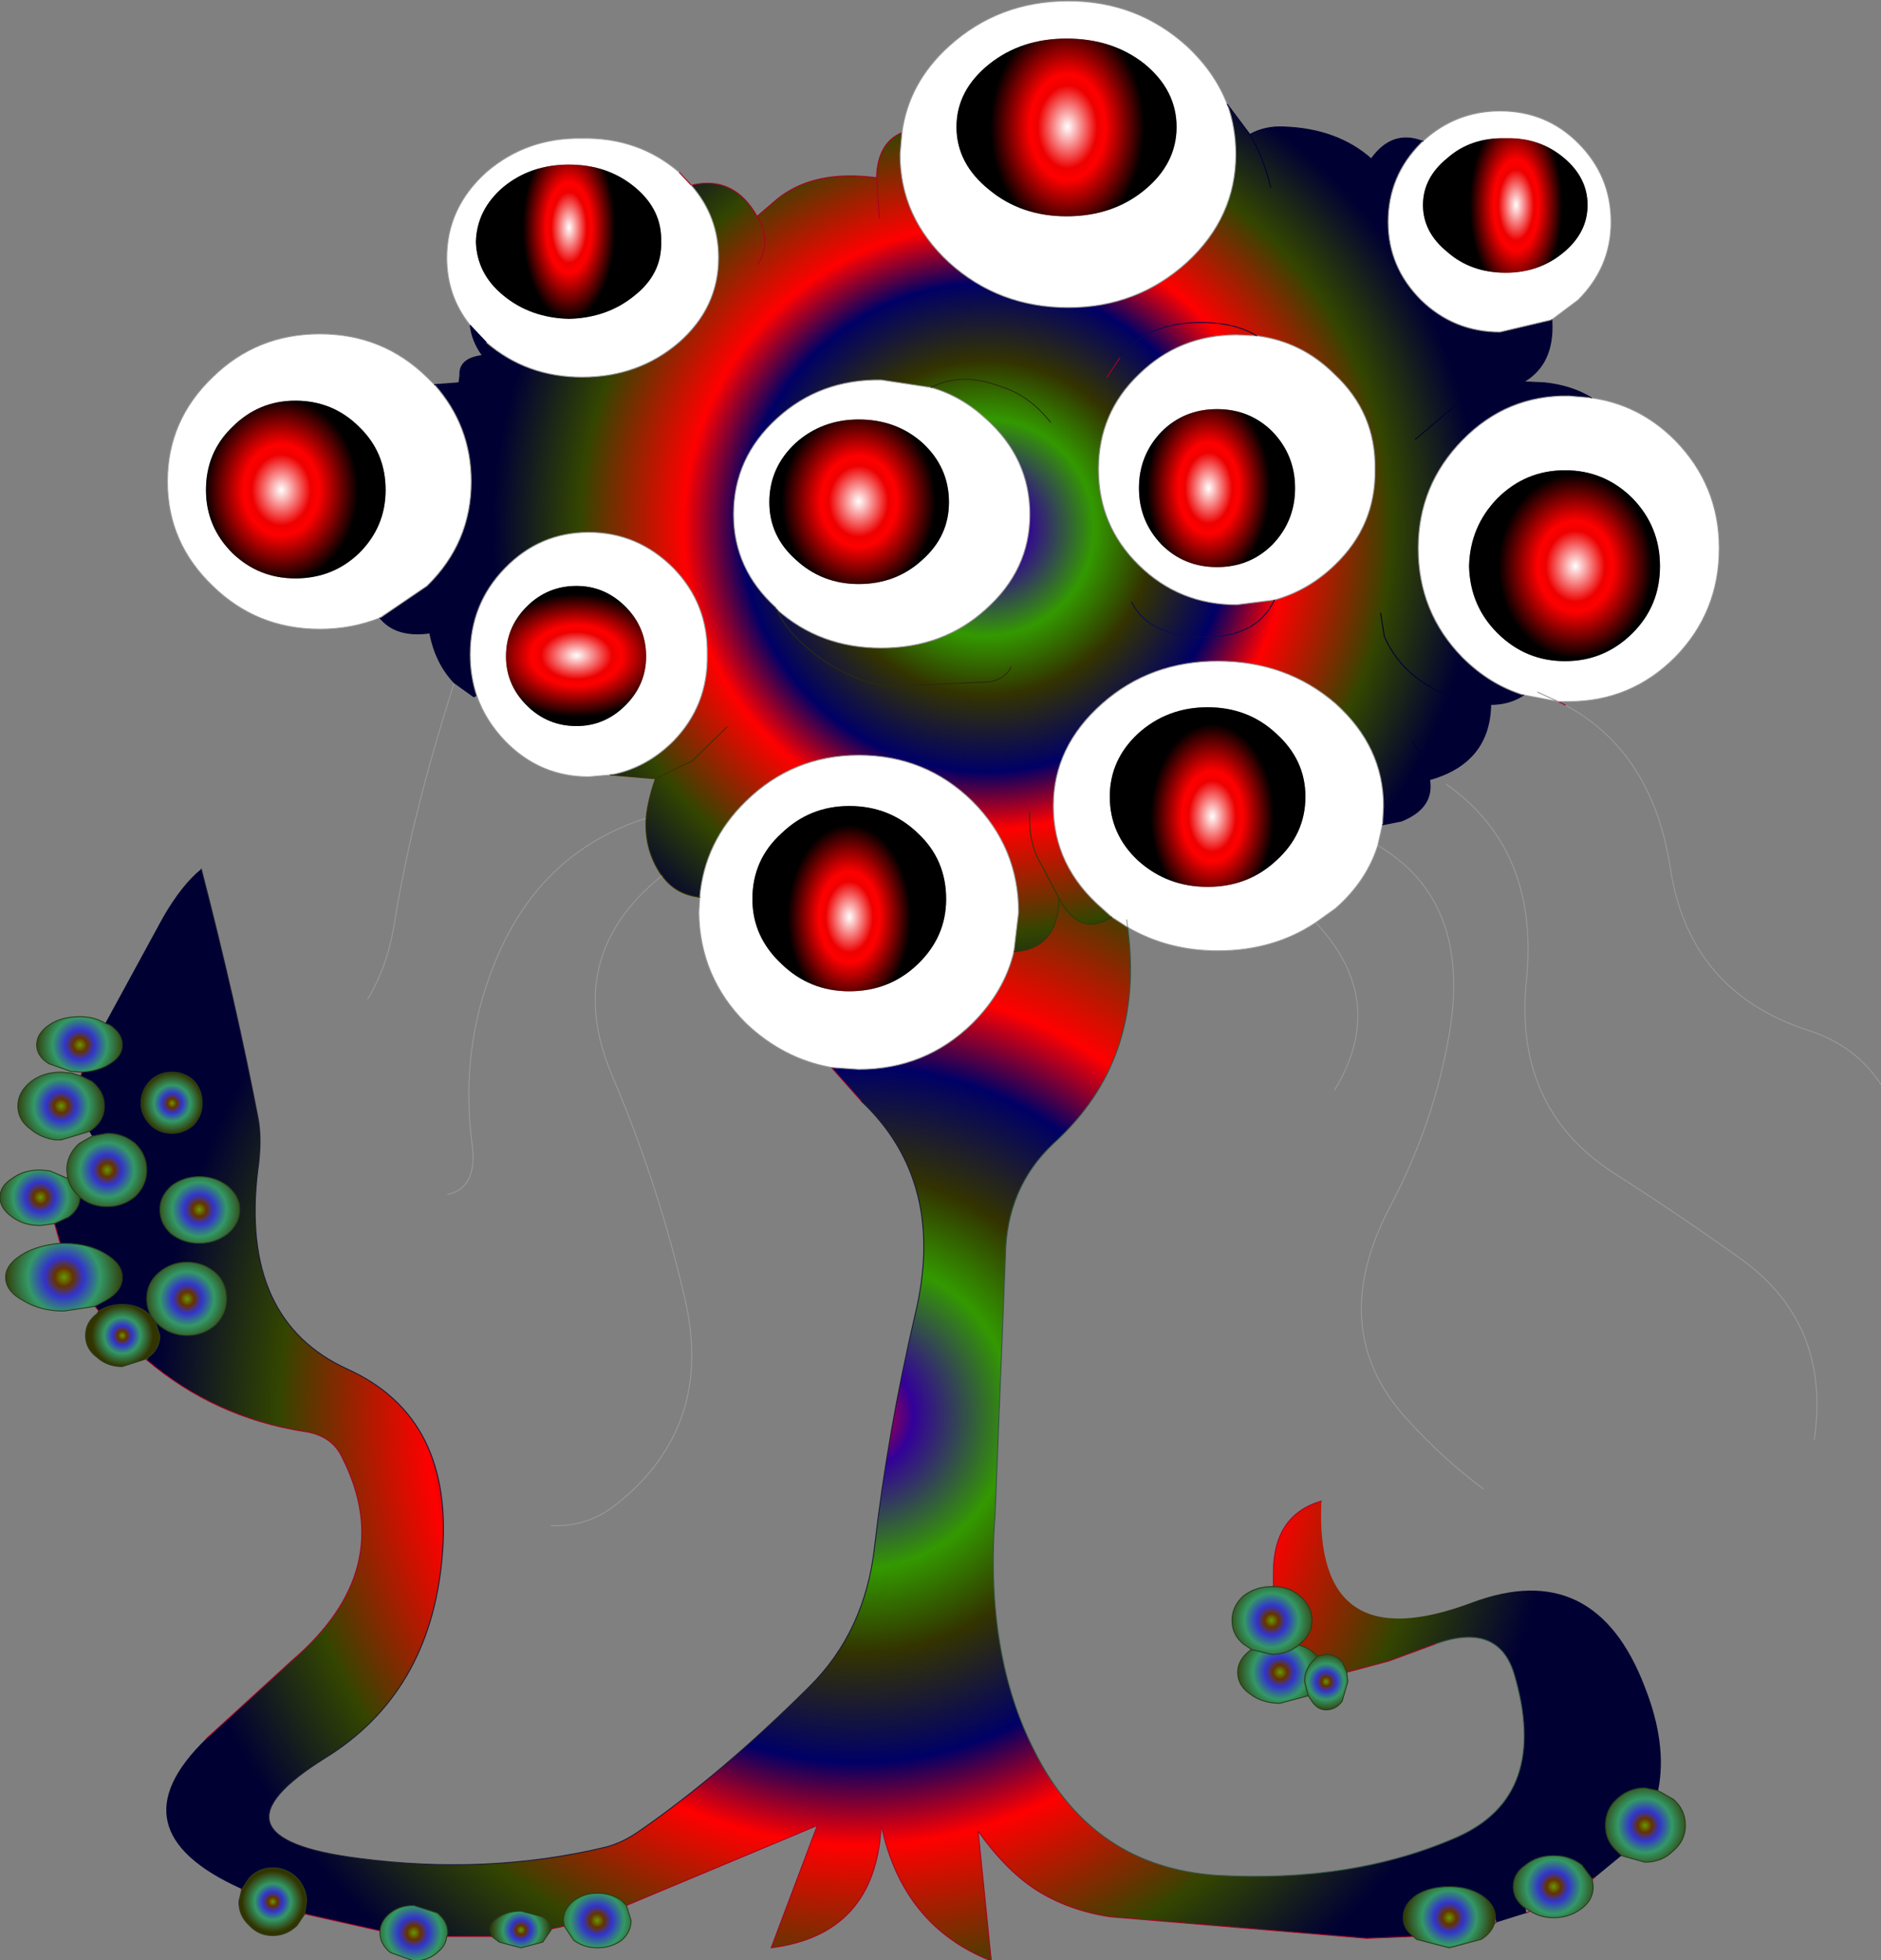 <svg xmlns="http://www.w3.org/2000/svg" viewBox="0 -0.1 100.0 104.2" width="100" height="104.2"><rect x="0" y="-0.1" width="100.0" height="104.2" fill="#808080" stroke="none"/><defs><radialGradient gradientUnits="userSpaceOnUse" r="819.2" cx="0" cy="0" spreadMethod="pad" gradientTransform="matrix(-.003 0 0 .006 30.25 12)" id="a"><stop offset="0" stop-color="#fff"/><stop offset=".384" stop-color="#e00"/><stop offset=".49" stop-color="#f00"/><stop offset="1"/></radialGradient><radialGradient gradientUnits="userSpaceOnUse" r="819.2" cx="0" cy="0" spreadMethod="pad" gradientTransform="matrix(-.04 0 0 .04 52.4 27.95)" id="b"><stop offset="0" stop-color="#f00"/><stop offset=".063" stop-color="#309"/><stop offset=".176" stop-color="#390"/><stop offset=".271" stop-color="#330"/><stop offset=".396" stop-color="#006"/><stop offset=".49" stop-color="#f00"/><stop offset=".659" stop-color="#334500"/><stop offset=".8" stop-color="#003"/></radialGradient><radialGradient gradientUnits="userSpaceOnUse" r="819.2" cx="0" cy="0" spreadMethod="pad" gradientTransform="matrix(-.005 0 0 .006 14.95 25.95)" id="c"><stop offset="0" stop-color="#fff"/><stop offset=".384" stop-color="#e00"/><stop offset=".49" stop-color="#f00"/><stop offset="1"/></radialGradient><radialGradient gradientUnits="userSpaceOnUse" r="819.2" cx="0" cy="0" spreadMethod="pad" gradientTransform="matrix(-.005 0 0 .006 45.65 26.55)" id="d"><stop offset="0" stop-color="#fff"/><stop offset=".384" stop-color="#e00"/><stop offset=".49" stop-color="#f00"/><stop offset="1"/></radialGradient><radialGradient gradientUnits="userSpaceOnUse" r="819.2" cx="0" cy="0" spreadMethod="pad" gradientTransform="matrix(-.006 0 0 .004 30.65 34.75)" id="e"><stop offset="0" stop-color="#fff"/><stop offset=".384" stop-color="#e00"/><stop offset=".49" stop-color="#f00"/><stop offset="1"/></radialGradient><radialGradient gradientUnits="userSpaceOnUse" r="819.2" cx="0" cy="0" spreadMethod="pad" gradientTransform="matrix(-.004 0 0 .006 45.15 48.65)" id="f"><stop offset="0" stop-color="#fff"/><stop offset=".384" stop-color="#e00"/><stop offset=".49" stop-color="#f00"/><stop offset="1"/></radialGradient><radialGradient gradientUnits="userSpaceOnUse" r="819.2" cx="0" cy="0" spreadMethod="pad" gradientTransform="matrix(-.057 0 0 .057 45.6 75.1)" id="g"><stop offset="0" stop-color="#f00"/><stop offset=".063" stop-color="#309"/><stop offset=".176" stop-color="#390"/><stop offset=".271" stop-color="#330"/><stop offset=".396" stop-color="#006"/><stop offset=".49" stop-color="#f00"/><stop offset=".659" stop-color="#334500"/><stop offset=".8" stop-color="#003"/></radialGradient><radialGradient gradientUnits="userSpaceOnUse" r="819.2" cx="0" cy="0" spreadMethod="pad" gradientTransform="matrix(-.003 0 0 .003 4.25 55.45)" id="h"><stop offset="0" stop-color="#690"/><stop offset=".149" stop-color="#630"/><stop offset=".318" stop-color="#33c"/><stop offset=".588" stop-color="#396"/><stop offset="1" stop-color="#330"/></radialGradient><radialGradient gradientUnits="userSpaceOnUse" r="819.2" cx="0" cy="0" spreadMethod="pad" gradientTransform="matrix(-.003 0 0 .003 3.25 58.7)" id="i"><stop offset="0" stop-color="#690"/><stop offset=".149" stop-color="#630"/><stop offset=".318" stop-color="#33c"/><stop offset=".588" stop-color="#396"/><stop offset="1" stop-color="#330"/></radialGradient><radialGradient gradientUnits="userSpaceOnUse" r="819.2" cx="0" cy="0" spreadMethod="pad" gradientTransform="matrix(-.003 0 0 .003 2.15 63.55)" id="j"><stop offset="0" stop-color="#690"/><stop offset=".149" stop-color="#630"/><stop offset=".318" stop-color="#33c"/><stop offset=".588" stop-color="#396"/><stop offset="1" stop-color="#330"/></radialGradient><radialGradient gradientUnits="userSpaceOnUse" r="819.2" cx="0" cy="0" spreadMethod="pad" gradientTransform="matrix(-.003 0 0 .003 5.7 62.1)" id="k"><stop offset="0" stop-color="#690"/><stop offset=".149" stop-color="#630"/><stop offset=".318" stop-color="#33c"/><stop offset=".588" stop-color="#396"/><stop offset="1" stop-color="#330"/></radialGradient><radialGradient gradientUnits="userSpaceOnUse" r="819.2" cx="0" cy="0" spreadMethod="pad" gradientTransform="matrix(-.004 0 0 .004 3.4 67.8)" id="l"><stop offset="0" stop-color="#690"/><stop offset=".149" stop-color="#630"/><stop offset=".318" stop-color="#33c"/><stop offset=".588" stop-color="#396"/><stop offset="1" stop-color="#330"/></radialGradient><radialGradient gradientUnits="userSpaceOnUse" r="819.2" cx="0" cy="0" spreadMethod="pad" gradientTransform="matrix(-.002 0 0 .002 6.5 70.9)" id="m"><stop offset="0" stop-color="#690"/><stop offset=".149" stop-color="#630"/><stop offset=".318" stop-color="#33c"/><stop offset=".588" stop-color="#396"/><stop offset="1" stop-color="#330"/></radialGradient><radialGradient gradientUnits="userSpaceOnUse" r="819.2" cx="0" cy="0" spreadMethod="pad" gradientTransform="matrix(-.002 0 0 .002 9.15 58.55)" id="n"><stop offset="0" stop-color="#690"/><stop offset=".149" stop-color="#630"/><stop offset=".318" stop-color="#33c"/><stop offset=".588" stop-color="#396"/><stop offset="1" stop-color="#330"/></radialGradient><radialGradient gradientUnits="userSpaceOnUse" r="819.2" cx="0" cy="0" spreadMethod="pad" gradientTransform="matrix(-.003 0 0 .003 10.6 64.2)" id="o"><stop offset="0" stop-color="#690"/><stop offset=".149" stop-color="#630"/><stop offset=".318" stop-color="#33c"/><stop offset=".588" stop-color="#396"/><stop offset="1" stop-color="#330"/></radialGradient><radialGradient gradientUnits="userSpaceOnUse" r="819.2" cx="0" cy="0" spreadMethod="pad" gradientTransform="matrix(-.003 0 0 .003 9.95 68.95)" id="p"><stop offset="0" stop-color="#690"/><stop offset=".149" stop-color="#630"/><stop offset=".318" stop-color="#33c"/><stop offset=".588" stop-color="#396"/><stop offset="1" stop-color="#330"/></radialGradient><radialGradient gradientUnits="userSpaceOnUse" r="819.2" cx="0" cy="0" spreadMethod="pad" gradientTransform="matrix(-.003 0 0 .003 31.75 102)" id="q"><stop offset="0" stop-color="#690"/><stop offset=".149" stop-color="#630"/><stop offset=".318" stop-color="#33c"/><stop offset=".588" stop-color="#396"/><stop offset="1" stop-color="#330"/></radialGradient><radialGradient gradientUnits="userSpaceOnUse" r="819.2" cx="0" cy="0" spreadMethod="pad" gradientTransform="matrix(-.002 0 0 .002 27.7 102.5)" id="r"><stop offset="0" stop-color="#690"/><stop offset=".149" stop-color="#630"/><stop offset=".318" stop-color="#33c"/><stop offset=".588" stop-color="#396"/><stop offset="1" stop-color="#330"/></radialGradient><radialGradient gradientUnits="userSpaceOnUse" r="819.2" cx="0" cy="0" spreadMethod="pad" gradientTransform="matrix(-.003 0 0 .003 22 102.65)" id="s"><stop offset="0" stop-color="#690"/><stop offset=".149" stop-color="#630"/><stop offset=".318" stop-color="#33c"/><stop offset=".588" stop-color="#396"/><stop offset="1" stop-color="#330"/></radialGradient><radialGradient gradientUnits="userSpaceOnUse" r="819.2" cx="0" cy="0" spreadMethod="pad" gradientTransform="matrix(-.002 0 0 .002 14.5 101)" id="t"><stop offset="0" stop-color="#690"/><stop offset=".149" stop-color="#630"/><stop offset=".318" stop-color="#33c"/><stop offset=".588" stop-color="#396"/><stop offset="1" stop-color="#330"/></radialGradient><radialGradient gradientUnits="userSpaceOnUse" r="819.2" cx="0" cy="0" spreadMethod="pad" gradientTransform="matrix(-.005 0 0 .007 56.75 6.65)" id="u"><stop offset="0" stop-color="#fff"/><stop offset=".384" stop-color="#e00"/><stop offset=".49" stop-color="#f00"/><stop offset="1"/></radialGradient><radialGradient gradientUnits="userSpaceOnUse" r="819.2" cx="0" cy="0" spreadMethod="pad" gradientTransform="matrix(-.004 0 0 .006 64.25 25.85)" id="v"><stop offset="0" stop-color="#fff"/><stop offset=".384" stop-color="#e00"/><stop offset=".49" stop-color="#f00"/><stop offset="1"/></radialGradient><radialGradient gradientUnits="userSpaceOnUse" r="819.2" cx="0" cy="0" spreadMethod="pad" gradientTransform="matrix(-.003 0 0 .006 80.6 10.8)" id="w"><stop offset="0" stop-color="#fff"/><stop offset=".384" stop-color="#e00"/><stop offset=".49" stop-color="#f00"/><stop offset="1"/></radialGradient><radialGradient gradientUnits="userSpaceOnUse" r="819.2" cx="0" cy="0" spreadMethod="pad" gradientTransform="matrix(-.005 0 0 .006 83.75 30)" id="x"><stop offset="0" stop-color="#fff"/><stop offset=".384" stop-color="#e00"/><stop offset=".49" stop-color="#f00"/><stop offset="1"/></radialGradient><radialGradient gradientUnits="userSpaceOnUse" r="819.2" cx="0" cy="0" spreadMethod="pad" gradientTransform="matrix(-.004 0 0 .006 64.45 43.3)" id="y"><stop offset="0" stop-color="#fff"/><stop offset=".384" stop-color="#e00"/><stop offset=".49" stop-color="#f00"/><stop offset="1"/></radialGradient><radialGradient gradientUnits="userSpaceOnUse" r="819.2" cx="0" cy="0" spreadMethod="pad" gradientTransform="matrix(-.003 0 0 .003 82.6 100.2)" id="z"><stop offset="0" stop-color="#690"/><stop offset=".149" stop-color="#630"/><stop offset=".318" stop-color="#33c"/><stop offset=".588" stop-color="#396"/><stop offset="1" stop-color="#330"/></radialGradient><radialGradient gradientUnits="userSpaceOnUse" r="819.2" cx="0" cy="0" spreadMethod="pad" gradientTransform="matrix(-.003 0 0 .003 87.45 96.95)" id="A"><stop offset="0" stop-color="#690"/><stop offset=".149" stop-color="#630"/><stop offset=".318" stop-color="#33c"/><stop offset=".588" stop-color="#396"/><stop offset="1" stop-color="#330"/></radialGradient><radialGradient gradientUnits="userSpaceOnUse" r="819.2" cx="0" cy="0" spreadMethod="pad" gradientTransform="matrix(-.003 0 0 .003 77.05 101.85)" id="B"><stop offset="0" stop-color="#690"/><stop offset=".149" stop-color="#630"/><stop offset=".318" stop-color="#33c"/><stop offset=".588" stop-color="#396"/><stop offset="1" stop-color="#330"/></radialGradient><radialGradient gradientUnits="userSpaceOnUse" r="819.2" cx="0" cy="0" spreadMethod="pad" gradientTransform="matrix(-.003 0 0 .003 67.6 86.05)" id="C"><stop offset="0" stop-color="#690"/><stop offset=".149" stop-color="#630"/><stop offset=".318" stop-color="#33c"/><stop offset=".588" stop-color="#396"/><stop offset="1" stop-color="#330"/></radialGradient><radialGradient gradientUnits="userSpaceOnUse" r="819.2" cx="0" cy="0" spreadMethod="pad" gradientTransform="matrix(-.003 0 0 .003 68.05 88.8)" id="D"><stop offset="0" stop-color="#690"/><stop offset=".149" stop-color="#630"/><stop offset=".318" stop-color="#33c"/><stop offset=".588" stop-color="#396"/><stop offset="1" stop-color="#330"/></radialGradient><radialGradient gradientUnits="userSpaceOnUse" r="819.2" cx="0" cy="0" spreadMethod="pad" gradientTransform="matrix(-.002 0 0 .002 70.5 89.3)" id="E"><stop offset="0" stop-color="#690"/><stop offset=".149" stop-color="#630"/><stop offset=".318" stop-color="#33c"/><stop offset=".588" stop-color="#396"/><stop offset="1" stop-color="#330"/></radialGradient></defs><path fill="#fff" d="M75.55 7.5l.1-.1q1.75-1.6 4.1-1.6 2.45 0 4.15 1.7 1.75 1.75 1.75 4.2 0 2.4-1.75 4.15l-1.4 1.05-2.75.65q-2.45 0-4.2-1.7-1.75-1.75-1.75-4.15 0-2.45 1.75-4.2m9.05 13.55q2.55.35 4.45 2.25 2.35 2.4 2.35 5.75 0 3.4-2.35 5.8-2.35 2.35-5.65 2.35h-.55L81 36.85q-1.8-.55-3.25-2-2.35-2.4-2.35-5.8 0-3.35 2.35-5.75t5.65-2.35l1.2.1M83.15 8.3q-1.3-1.1-3.1-1.05-1.85-.05-3.1 1.05-1.3 1.05-1.3 2.5t1.3 2.5q1.25 1.1 3.1 1.1 1.8 0 3.1-1.1 1.25-1.05 1.25-2.5t-1.25-2.5m-1.4 28.4l1.1.5-1.1-.5m1.45-11.8q-2.1 0-3.6 1.5-1.45 1.5-1.5 3.6.05 2.1 1.5 3.55 1.5 1.5 3.6 1.5t3.6-1.5q1.45-1.45 1.45-3.55 0-2.1-1.45-3.6-1.5-1.5-3.6-1.5M59.95 49.2l-.85-.55-.5-.45Q56 45.95 56 42.75q0-3.15 2.6-5.45 2.55-2.25 6.15-2.25 3.65 0 6.25 2.25 2.55 2.3 2.55 5.45l-.05 1-.25 1.1q-.6 1.9-2.25 3.35l-1.05.75q-2.25 1.5-5.2 1.5-2.65 0-4.8-1.25l-.05-.4.05.4m-6.05 1.3q-.5 2.1-2.2 3.8-2.5 2.45-6.05 2.45l-1.45-.1q-2.55-.45-4.55-2.35-2.45-2.45-2.5-5.9l.05-.8q.25-2.95 2.45-5.1 2.5-2.45 6-2.45 3.55 0 6.05 2.45 2.45 2.45 2.45 5.9l-.25 2.1m8.65-43.85q0-1.95-1.7-3.35-1.7-1.35-4.15-1.35-2.4 0-4.1 1.35-1.75 1.4-1.75 3.35 0 1.95 1.75 3.35 1.7 1.4 4.1 1.4 2.45 0 4.15-1.4 1.7-1.4 1.7-3.35m-14.6.3q.35-2.65 2.5-4.6 2.65-2.4 6.35-2.4 3.65 0 6.3 2.4 1.5 1.4 2.15 3.1.45 1.25.45 2.65 0 3.35-2.6 5.75-2.65 2.4-6.3 2.4-3.7 0-6.35-2.4-2.6-2.4-2.6-5.75l.1-1.15m17.8 10.75l1.05.05q2.4.3 4.15 2.05 2.2 2.05 2.15 5.05.05 3-2.15 5.1-1.4 1.35-3.2 1.85l-2 .25q-3.05 0-5.2-2.1-2.15-2.1-2.15-5.1 0-3 2.15-5.05 2.15-2.1 5.2-2.1m-1.05 3.95q-1.75 0-2.95 1.2-1.2 1.25-1.2 3t1.2 3q1.2 1.2 2.95 1.2 1.75 0 2.95-1.2 1.2-1.25 1.2-3t-1.2-3q-1.2-1.2-2.95-1.2m-19.05.55q-1.95 0-3.35 1.25-1.4 1.3-1.4 3.15 0 1.8 1.4 3.05 1.4 1.3 3.35 1.3 2 0 3.4-1.3 1.4-1.25 1.4-3.05 0-1.85-1.4-3.15-1.4-1.25-3.4-1.25m-4.35-.05q2.3-2.1 5.55-2.05l2.65.4q1.6.45 2.9 1.65 2.35 2.1 2.35 5.1 0 2.95-2.35 5.05-2.25 2.05-5.55 2.05-3.25 0-5.55-2.05l-.05-.1Q39 30.15 39 27.25q0-3 2.3-5.1m.25 22.05Q40 45.6 40 47.7q0 2 1.55 3.45 1.5 1.45 3.6 1.45 2.15 0 3.65-1.45t1.5-3.45q0-2.1-1.5-3.5-1.5-1.45-3.65-1.45-2.1 0-3.6 1.45M59 42.25q0 2 1.5 3.4 1.55 1.4 3.7 1.4 2.15 0 3.65-1.4 1.55-1.4 1.55-3.4 0-1.95-1.55-3.35-1.5-1.4-3.65-1.4t-3.7 1.4Q59 40.3 59 42.25M25 17.2q-1.25-1.55-1.25-3.6 0-2.65 2.1-4.55 2.15-1.85 5.1-1.8 3-.05 5.15 1.8l.65.7q1.45 1.65 1.45 3.85 0 2.65-2.1 4.5-2.15 1.85-5.15 1.85-2.95 0-5.1-1.85l-.85-.9m1.75-7.35q-1.4 1.2-1.45 2.9.05 1.7 1.45 2.85 1.45 1.2 3.5 1.25 2.05-.05 3.5-1.25 1.45-1.15 1.4-2.85.05-1.7-1.4-2.9t-3.5-1.2q-2.05 0-3.5 1.2m-6.55 22.9q-1.5.6-3.2.6-3.35 0-5.7-2.3-2.4-2.3-2.4-5.55t2.4-5.55q2.35-2.3 5.7-2.3t5.7 2.3l.4.4q1.95 2.2 1.95 5.15 0 3.25-2.35 5.55l-2.5 1.7M12.35 22.6q-1.4 1.35-1.4 3.35 0 1.95 1.4 3.35 1.4 1.35 3.35 1.35 2 0 3.4-1.35 1.4-1.4 1.4-3.35 0-2-1.4-3.35-1.4-1.4-3.4-1.4-1.95 0-3.35 1.4m13 14.3Q25 35.85 25 34.7q0-2.7 1.85-4.6 1.85-1.9 4.45-1.9t4.5 1.9q1.85 1.9 1.8 4.6.05 2.7-1.8 4.6-1.45 1.45-3.35 1.8l-1.15.1q-2.6 0-4.45-1.9-1.05-1.1-1.5-2.4m5.3-5.85q-1.55 0-2.65 1.1-1.1 1.1-1.1 2.65 0 1.5 1.1 2.6t2.65 1.1q1.5 0 2.6-1.1t1.1-2.6q0-1.55-1.1-2.65-1.1-1.1-2.6-1.1"/><path fill="url(#a)" d="M26.75 9.85q1.45-1.2 3.5-1.2t3.5 1.2q1.45 1.2 1.4 2.9.05 1.7-1.4 2.85-1.45 1.2-3.5 1.25-2.05-.05-3.5-1.25-1.4-1.15-1.45-2.85.05-1.7 1.45-2.9"/><path fill="url(#b)" d="M75.55 7.5q-1.75 1.75-1.75 4.2 0 2.4 1.75 4.15 1.75 1.7 4.2 1.7l2.75-.65q.15 2.35-1.5 3.3l1.1.05q1.45.15 2.5.8l-1.2-.1q-3.3-.05-5.65 2.35-2.35 2.4-2.35 5.75 0 3.4 2.35 5.8 1.45 1.45 3.25 2-.75.5-1.75.5-.05 3.1-3.25 4 .25 1.5-1.5 2.2l-1 .2.05-1q0-3.15-2.55-5.45-2.6-2.25-6.25-2.25-3.6 0-6.15 2.25-2.6 2.3-2.6 5.45 0 3.2 2.6 5.45l.5.45q-1.7 1.1-2.8-1-.05 2.7-2.4 2.85l.25-2.1q0-3.45-2.45-5.9-2.5-2.45-6.05-2.45-3.5 0-6 2.45-2.2 2.15-2.45 5.1-1.3-.15-2-1.15l-.05-.05q-.9-1.3-.8-3 .1-1 .5-2.1l-2.4-.2q1.9-.35 3.35-1.8 1.85-1.9 1.8-4.6.05-2.7-1.8-4.6-1.9-1.9-4.5-1.9t-4.45 1.9Q25 32 25 34.7q0 1.15.35 2.2l-.15.05-1.05-.75q-1-1.05-1.3-2.65-1.8.25-2.65-.8l2.5-1.7q2.35-2.3 2.35-5.55 0-2.95-1.95-5.15l1.3-.1.05-.4q-.05-.9 1.2-1.05-.55-.75-.65-1.6l.85.9q2.15 1.85 5.1 1.85 3 0 5.15-1.85 2.1-1.85 2.1-4.5 0-2.2-1.45-3.85 2.25-.55 3.5 1.65l1.05-.9q1.95-1.6 5.3-1.15.05-1.85 1.35-2.4l-.1 1.15q0 3.35 2.6 5.75 2.65 2.4 6.35 2.4 3.65 0 6.3-2.4 2.6-2.4 2.6-5.75 0-1.4-.45-2.65l1.2 1.6q.8-.45 1.8-.4 2.85.1 4.65 1.7Q74 6.8 75.6 7.4l-.05.1m-3.45 2.9l.4-1.25.4-.8-.4.8-.4 1.25m-4.55-.55q-.4-1.65-1.1-2.8.7 1.15 1.1 2.8m-20.8 1.65l-.15-2.15.15 2.15m19 6.2q-3.05 0-5.2 2.1-2.15 2.05-2.15 5.05t2.15 5.1q2.15 2.1 5.2 2.1l2-.25q1.8-.5 3.2-1.85 2.2-2.1 2.15-5.1.05-3-2.15-5.05-1.75-1.75-4.15-2.05l-1.05-.05m-6.2 1.2q1.45-1.95 4.6-1.85 1.6.05 2.65.7-1.05-.65-2.65-.7-3.15-.1-4.6 1.85l-.7 1.05.7-1.05m15.7 4.35l1.95-1.65q1.6-1.35 3.8-1.4-2.2.05-3.8 1.4l-1.95 1.65m-34.95-9.3q.75-1.25-.05-2.55.8 1.3.05 2.55m1 8.2q-2.3 2.1-2.3 5.1 0 2.9 2.25 4.95l.05.1q2.3 2.05 5.55 2.05 3.3 0 5.55-2.05 2.35-2.1 2.35-5.05 0-3-2.35-5.1-1.3-1.2-2.9-1.65l-2.65-.4q-3.25-.05-5.55 2.05m12.45 13.2q-.25.6-1.1.8l-5.45.25q-2.6-.45-4.6-2.35-.9-.8-1.3-1.75.4.95 1.3 1.75 2 1.9 4.6 2.35l5.45-.25q.85-.2 1.1-.8m2.1-13q-1.15-1.45-2.65-1.9-2.1-.8-3.7.05 1.6-.85 3.7-.05 1.5.45 2.65 1.9m-1.1 20.7q-.1 1.65.6 2.8l.95 1.8-.95-1.8q-.7-1.15-.6-2.8M73.4 32.5l.2 1.25q1.1 2.45 3.95 3.3l1.7.3-1.7-.3q-2.85-.85-3.95-3.3l-.2-1.25m-13.25-.6q1 1.95 4.15 1.85 2.55-.05 3.45-1.95-.9 1.9-3.45 1.95-3.15.1-4.15-1.85m14.95 7.45q.8 1.15.9 2-.1-.85-.9-2m-49.6-18.8l-1.1-.3 1.1.3m1.85.1l-.95-1.05-.75-.8.75.8.95 1.05m-2.9 14.75l-.3.8.3-.8m14.2 3.15l-1.85 1.8-1.95.95 1.95-.95 1.85-1.8"/><path fill="url(#c)" d="M12.35 22.6q1.4-1.4 3.35-1.4 2 0 3.4 1.4 1.4 1.35 1.4 3.35 0 1.95-1.4 3.35-1.4 1.35-3.4 1.35-1.95 0-3.35-1.35-1.4-1.4-1.4-3.35 0-2 1.4-3.35"/><path fill="url(#d)" d="M45.65 22.2q2 0 3.4 1.25 1.4 1.3 1.4 3.15 0 1.8-1.4 3.05-1.4 1.3-3.4 1.3-1.95 0-3.35-1.3-1.4-1.25-1.4-3.05 0-1.85 1.4-3.15 1.4-1.25 3.35-1.25"/><path fill="url(#e)" d="M30.65 31.05q1.5 0 2.6 1.1t1.1 2.65q0 1.5-1.1 2.6t-2.6 1.1q-1.55 0-2.65-1.1-1.1-1.1-1.1-2.6 0-1.55 1.1-2.65 1.1-1.1 2.65-1.1"/><path fill="url(#f)" d="M41.55 44.2q1.5-1.45 3.6-1.45 2.15 0 3.65 1.45 1.5 1.4 1.5 3.5 0 2-1.5 3.45-1.5 1.45-3.65 1.45-2.1 0-3.6-1.45Q40 49.7 40 47.7q0-2.1 1.55-3.5"/><path fill="url(#g)" d="M88.15 95.1l-.7-.15q-.85 0-1.5.6-.6.55-.6 1.4 0 .8.6 1.35l.25.25-1.4 1.15-.15.1-.55-.75q-.65-.5-1.5-.5-.9 0-1.5.5-.65.45-.65 1.15t.65 1.15l.05.25-1.6.5-.05-.25q0-.7-.75-1.2-.7-.45-1.7-.45-1.05 0-1.75.45-.7.5-.7 1.2 0 .6.55 1l-2.5.1L59 101.8q-2.25-.35-3.95-1.45-1.6-1.05-3.05-3.1l.7 6.9q-4.7-1.85-5.85-7.2-.3 5.8-5.85 6.5l2.45-6.5-10.15 4.25-.25-.25q-.55-.4-1.3-.4-.7 0-1.25.4-.55.45-.55 1.05l.05.3-.7.15q0-.4-.45-.65l-1.15-.3q-.7 0-1.15.3-.5.3-.5.7l.1.35H23.8v-.2q0-.6-.55-1.05l-1.25-.4q-.75 0-1.25.4t-.55.95l-4-.9.1-.65q0-.7-.5-1.25-.55-.55-1.3-.55t-1.25.55l-.4.6-.05-.05q-6.85-3.1-1.85-7.95l4.55-4.15q5.7-4.85 2.7-10.8-.55-1.2-2.05-1.4-4.75-.75-8.35-3.8l.1-.15q.6-.45.6-1.15l-.25-.75.2.2q.65.55 1.5.55t1.5-.55q.6-.6.6-1.4 0-.85-.6-1.4-.65-.55-1.5-.55t-1.5.55q-.65.55-.65 1.4 0 .55.3 1l-.2-.2q-.55-.5-1.4-.5-.7 0-1.25.35l-.2-.25.55-.3q.9-.5.9-1.25 0-.7-.9-1.25T3.4 66h-.2l-.3-1.05.75-.35q.6-.45.6-1.05.6.5 1.45.5t1.5-.55q.6-.6.6-1.4 0-.8-.6-1.4-.65-.55-1.5-.55l-.8.15-.15-.25.15-.1q.65-.5.65-1.25t-.65-1.3l-.6-.3.05-.2q.9-.05 1.5-.45.65-.4.65-1t-.65-1.05l-.25-.1 3.05-5.6q1-1.75 2.05-2.6 1.85 7.15 3 13.15.25 1.2 0 2.9-.95 7.95 4.8 10.55 5.7 2.6 5 10.05-.65 7.15-6.2 10.6-6.8 4.25 1.8 5.35 6.8.9 13.1-.6.95-.25 1.85-.9 4.2-2.9 8.95-7.6 3-2.95 3.5-7.5.7-6.1 2.15-12.3 1.7-7.05-2.85-11.35l-1.6-1.8 1.45.1q3.55 0 6.05-2.45 1.7-1.7 2.2-3.8 2.35-.15 2.4-2.85 1.1 2.1 2.8 1l.85.55q.95 7.05-3.95 11.5-2.5 2.35-2.55 6l-.55 13.7Q52.35 87.8 55 93q3.05 6.15 9.7 6.6 7.25.4 12.8-2.05 4.9-2.2 3-8.65-.85-2.8-4.2-1.6l-2.45.9-2.25.6-.25-.55q-.35-.4-.85-.4l-.45.1-.35-.3q-.3-.2-.65-.3l.05-.05q.65-.5.65-1.25t-.65-1.3q-.55-.5-1.4-.5v-.75q0-3.05 2.55-3.8-.4 8.55 8 5.4 6.55-2.45 9.2 4.5 1.2 3.05.7 5.5m-77.4-36.55q0-.7-.45-1.2-.5-.45-1.15-.45-.7 0-1.15.45-.5.5-.5 1.2 0 .65.5 1.15.45.45 1.15.45.65 0 1.15-.45.45-.5.45-1.15M9.1 65.5q.65.5 1.5.5t1.5-.5q.65-.55.65-1.3 0-.7-.65-1.25-.65-.5-1.5-.5t-1.5.5q-.6.55-.6 1.25 0 .75.6 1.3"/><path fill="url(#h)" d="M5.6 54.3l.25.1q.65.45.65 1.05 0 .6-.65 1-.6.4-1.5.45l-.6-.05-1.15-.4q-.65-.4-.65-1t.65-1.05q.65-.45 1.65-.45.75 0 1.35.35"/><path fill="url(#i)" d="M4.3 57.1l.6.3q.65.55.65 1.3t-.65 1.25l-.15.1-1.5.45h-.3q-.75-.1-1.3-.55-.7-.5-.7-1.25t.7-1.3q.65-.5 1.6-.5l.55.05.5.15"/><path fill="url(#j)" d="M4.25 63.55q0 .6-.6 1.05l-.75.35-.75.1q-.9 0-1.5-.45Q0 64.15 0 63.55q0-.6.65-1 .6-.45 1.5-.45l.5.05.95.4q.15.55.6.95l.05.05"/><path fill="url(#k)" d="M4.25 63.55l-.05-.05q-.45-.4-.6-.95l-.05-.45q0-.8.65-1.4l.7-.4.8-.15q.85 0 1.5.55.6.6.6 1.4 0 .8-.6 1.4-.65.55-1.5.55t-1.45-.5"/><path fill="url(#l)" d="M3.2 66h.2q1.3 0 2.2.55.9.55.9 1.25 0 .75-.9 1.25l-.55.3-1.65.25q-1.25 0-2.15-.55-.95-.5-.95-1.25 0-.7.95-1.25.8-.45 1.95-.55"/><path fill="url(#m)" d="M5.25 69.6q.55-.35 1.25-.35.85 0 1.4.5l.2.2.15.2.25.75q0 .7-.6 1.15l-.15.1-1.25.4q-.8 0-1.35-.5-.6-.45-.6-1.15t.6-1.15l.1-.15"/><path fill="url(#n)" d="M10.75 58.55q0 .65-.45 1.15-.5.45-1.15.45-.7 0-1.15-.45-.5-.5-.5-1.15 0-.7.5-1.2.45-.45 1.15-.45.65 0 1.15.45.45.5.45 1.2"/><path fill="url(#o)" d="M9.1 65.5q-.6-.55-.6-1.3 0-.7.6-1.25.65-.5 1.5-.5t1.5.5q.65.55.65 1.25 0 .75-.65 1.3-.65.5-1.5.5t-1.5-.5"/><path fill="url(#p)" d="M8.1 69.95q-.3-.45-.3-1 0-.85.65-1.4.65-.55 1.5-.55t1.5.55q.6.55.6 1.4 0 .8-.6 1.4-.65.55-1.5.55t-1.5-.55l-.2-.2-.15-.2"/><path fill="url(#q)" d="M30 102.3l-.05-.3q0-.6.55-1.05.55-.4 1.25-.4.75 0 1.3.4l.25.25.25.8q0 .6-.5 1.05-.55.4-1.3.4-.7 0-1.25-.4l-.5-.75"/><path fill="url(#r)" d="M26.15 102.85l-.1-.35q0-.4.5-.7.45-.3 1.15-.3l1.15.3q.45.25.45.65v.05l-.45.65-1.15.3-1.15-.3-.4-.3"/><path fill="url(#s)" d="M20.2 102.55q.05-.55.55-.95.5-.4 1.25-.4l1.25.4q.55.45.55 1.05v.05l-.05.15q-.05.5-.5.85-.5.45-1.25.45l-1.25-.45q-.55-.45-.55-1.05v-.1"/><path fill="url(#t)" d="M12.85 100.35l.4-.6q.5-.55 1.25-.55t1.3.55q.5.55.5 1.25l-.1.65-.4.6q-.55.55-1.3.55t-1.25-.55q-.55-.5-.55-1.25l.15-.65"/><path fill="url(#u)" d="M62.55 6.65q0 1.95-1.7 3.35-1.7 1.4-4.15 1.4-2.4 0-4.1-1.4-1.75-1.4-1.75-3.35 0-1.95 1.75-3.35 1.7-1.35 4.1-1.35 2.45 0 4.15 1.35 1.7 1.4 1.7 3.35"/><path fill="url(#v)" d="M64.7 21.65q1.75 0 2.95 1.2 1.2 1.25 1.2 3t-1.2 3q-1.2 1.2-2.95 1.2-1.75 0-2.95-1.2-1.2-1.25-1.2-3t1.2-3q1.2-1.2 2.95-1.2"/><path fill="url(#w)" d="M83.15 8.3q1.25 1.05 1.25 2.5t-1.25 2.5q-1.3 1.1-3.1 1.1-1.85 0-3.1-1.1-1.3-1.05-1.3-2.5t1.3-2.5q1.25-1.1 3.1-1.05 1.8-.05 3.1 1.05"/><path fill="url(#x)" d="M83.2 24.9q2.1 0 3.6 1.5 1.45 1.5 1.45 3.6t-1.45 3.55q-1.5 1.5-3.6 1.5t-3.6-1.5Q78.15 32.1 78.1 30q.05-2.1 1.5-3.6 1.5-1.5 3.6-1.5"/><path fill="url(#y)" d="M59 42.25q0-1.95 1.5-3.35 1.55-1.4 3.7-1.4 2.15 0 3.65 1.4 1.55 1.4 1.55 3.35 0 2-1.55 3.4-1.5 1.4-3.65 1.4t-3.7-1.4q-1.5-1.4-1.5-3.4"/><path fill="url(#z)" d="M81.1 101.35q-.65-.45-.65-1.15t.65-1.15q.6-.5 1.5-.5.85 0 1.5.5l.55.75.05.4q0 .7-.6 1.15-.65.5-1.5.5-.7 0-1.25-.35l-.25-.15"/><path fill="url(#A)" d="M86.2 98.55l-.25-.25q-.6-.55-.6-1.35 0-.85.6-1.4.65-.6 1.5-.6l.7.15.8.45q.65.55.65 1.4 0 .8-.65 1.35-.6.6-1.5.6l-1.25-.35"/><path fill="url(#B)" d="M75.15 102.85q-.55-.4-.55-1 0-.7.7-1.2.7-.45 1.75-.45 1 0 1.7.45.75.5.75 1.2l-.05.3q-.15.5-.7.85l-1.7.45-1.75-.45-.15-.15"/><path fill="url(#C)" d="M67.7 84.25q.85 0 1.4.5.65.55.65 1.3t-.65 1.25l-.05.05q-.6.5-1.45.5l-1.05-.25-.45-.3q-.6-.5-.6-1.25t.6-1.3q.65-.5 1.5-.5h.1"/><path fill="url(#D)" d="M69.05 87.35q.35.1.65.3l.35.3-.3.3q-.4.45-.4 1.05l.2.75-1.5.4q-.95 0-1.6-.5-.65-.45-.65-1.15 0-.65.65-1.15l.1-.05 1.05.25q.85 0 1.45-.5"/><path fill="url(#E)" d="M70.05 87.95l.45-.1q.5 0 .85.4l.25.55.05.5-.3 1.05q-.35.45-.85.45-.45 0-.75-.45l-.2-.3-.2-.75q0-.6.4-1.05l.3-.3"/><path fill="none" stroke="#a02" stroke-width=".05" stroke-linecap="round" stroke-miterlimit="3" d="M82.85 37.2l.4.2m-13 42.3q-2.55.75-2.55 3.8v.75m3.9 4.55l2.25-.6 2.45-.9M44.2 56.65l1.6 1.8M4.35 56.9l-.05.2m-1.4 7.85L3.2 66m1.85 3.35l.2.25m2.55 2.6q3.6 3.05 8.35 3.8 1.5.2 2.05 1.4 3 5.95-2.7 10.8l-4.55 4.15m1.85 7.95l.05.05m3.35 1.3l4 .9m3.6.3h2.35m3.15-.4l.7-.15m3.3-1.1l10.15-4.25-2.45 6.5q5.55-.7 5.85-6.5 1.15 5.35 5.85 7.2l-.7-6.9q1.45 2.05 3.05 3.1 1.7 1.1 3.95 1.45l13.65 1.15 2.5-.1m9.5-3.05l.15-.1M47.95 6.95q-1.3.55-1.35 2.4l.15 2.15m12.8 7.4l-.7 1.05M46.6 9.35q-3.35-.45-5.3 1.15l-1.05.9q.8 1.3.05 2.55m-3.55-4.2l-.65-.7m4.15 2.35Q39 9.2 36.75 9.75m-29 62.4l.05.05m71.65 29.95l.1-.05m-55.75.75h-.05m57.6-1.35l-.2.1"/><path fill="none" stroke="#999" stroke-width=".05" stroke-linecap="round" stroke-miterlimit="3" d="M82.5 16.9l1.4-1.05q1.75-1.75 1.75-4.15 0-2.45-1.75-4.2-1.7-1.7-4.15-1.7-2.35 0-4.1 1.6l-.1.1q-1.75 1.75-1.75 4.2 0 2.4 1.75 4.15 1.75 1.7 4.2 1.7l2.75-.65m2.1 4.15q2.55.35 4.45 2.25 2.35 2.4 2.35 5.75 0 3.4-2.35 5.8-2.35 2.35-5.65 2.35h-.55l-1.1-.5m1.5.7q4.6 2.5 5.55 8.65 1 6.6 7.4 8.65 2.45.8 3.8 2.85m-15.4-36.5l-1.2-.1q-3.3-.05-5.65 2.35-2.35 2.4-2.35 5.75 0 3.4 2.35 5.8 1.45 1.45 3.25 2l1.85.35m-5.95 4.4q4.95 3.5 4.25 10.4-.7 6.85 4.7 10.3 3.45 2.2 6.8 4.6 4.7 3.45 3.8 9.55M59.95 49.2l-.85-.55m-5.2 1.85q-.5 2.1-2.2 3.8-2.5 2.45-6.05 2.45l-1.45-.1m3.75-49.7q.35-2.65 2.5-4.6 2.65-2.4 6.35-2.4 3.65 0 6.3 2.4 1.5 1.4 2.15 3.1.45 1.25.45 2.65 0 3.35-2.6 5.75-2.65 2.4-6.3 2.4-3.7 0-6.35-2.4-2.6-2.4-2.6-5.75l.1-1.15m17.8 10.75q-3.05 0-5.2 2.1-2.15 2.05-2.15 5.05t2.15 5.1q2.15 2.1 5.2 2.1l2-.25q1.8-.5 3.2-1.85 2.2-2.1 2.15-5.1.05-3-2.15-5.05-1.75-1.75-4.15-2.05l-1.05-.05M41.3 22.15q-2.3 2.1-2.3 5.1 0 2.9 2.25 4.95l.05.1q2.3 2.05 5.55 2.05 3.3 0 5.55-2.05 2.35-2.1 2.35-5.05 0-3-2.35-5.1-1.3-1.2-2.9-1.65l-2.65-.4q-3.25-.05-5.55 2.05m32.2 21.6l.05-1q0-3.15-2.55-5.45-2.6-2.25-6.25-2.25-3.6 0-6.15 2.25-2.6 2.3-2.6 5.45 0 3.2 2.6 5.45l.5.45m.85.55l-.05-.4m-6 1.7l.25-2.1q0-3.45-2.45-5.9-2.5-2.45-6.05-2.45-3.5 0-6 2.45-2.2 2.15-2.45 5.1l-.05.8q.05 3.45 2.5 5.9 2 1.9 4.55 2.35m29.3-12.9l-.25 1.1q5 2.95 3.8 10-.8 4.75-3.15 9.2-3.45 6.55.9 11.3 1.9 2.1 4.05 3.7M59.95 49.2q2.15 1.25 4.8 1.25 2.95 0 5.2-1.5L71 48.2q1.65-1.45 2.25-3.35M36.1 9.05q-2.15-1.85-5.15-1.8-2.95-.05-5.1 1.8-2.1 1.9-2.1 4.55 0 2.05 1.25 3.6m.85.9q2.15 1.85 5.1 1.85 3 0 5.15-1.85 2.1-1.85 2.1-4.5 0-2.2-1.45-3.85m-16.55 23q-1.5.6-3.2.6-3.35 0-5.7-2.3-2.4-2.3-2.4-5.55t2.4-5.55q2.35-2.3 5.7-2.3t5.7 2.3l.4.4q1.95 2.2 1.95 5.15 0 3.25-2.35 5.55l-2.5 1.7m5.15 4.15Q25 35.85 25 34.7q0-2.7 1.85-4.6 1.85-1.9 4.45-1.9t4.5 1.9q1.85 1.9 1.8 4.6.05 2.7-1.8 4.6-1.45 1.45-3.35 1.8l-1.15.1q-2.6 0-4.45-1.9-1.05-1.1-1.5-2.4m-1.2-.7q-2.3 7.15-3.2 12.9-.4 2.3-1.4 3.9m14.8-9.6q-5.8 1.85-8.15 7.95-1.75 4.45-1.1 9.4.3 2.3-1.3 2.65m11.4-16.95q-5.35 4.3-2.65 10.65Q35 62.85 36.4 68.9q1.6 6.8-3.6 10.95-1.55 1.25-3.5 1.15m40.65-32.05q3.9 4.15 1 8.9"/><path fill="none" stroke="#243D18" stroke-width=".05" stroke-linecap="round" stroke-miterlimit="3" d="M86.2 98.55l-.25-.25q-.6-.55-.6-1.35 0-.85.6-1.4.65-.6 1.5-.6l.7.15M67.7 84.25q.85 0 1.4.5.65.55.65 1.3t-.65 1.25l-.05.05q.35.1.65.3l.35.3.45-.1q.5 0 .85.4l.25.55m-66-34.5l.25.1q.65.45.65 1.05 0 .6-.65 1-.6.4-1.5.45m-.05.2l.6.3q.65.55.65 1.3t-.65 1.25l-.15.1m.15.25l.8-.15q.85 0 1.5.55.6.6.6 1.4 0 .8-.6 1.4-.65.55-1.5.55t-1.45-.5q0 .6-.6 1.05l-.75.35M3.2 66h.2q1.3 0 2.2.55.9.55.9 1.25 0 .75-.9 1.25l-.55.3m.2.25q.55-.35 1.25-.35.85 0 1.4.5l.2.2q-.3-.45-.3-1 0-.85.65-1.4.65-.55 1.5-.55t1.5.55q.6.55.6 1.4 0 .8-.6 1.4-.65.55-1.5.55t-1.5-.55l-.2-.2.25.75q0 .7-.6 1.15m4.95 28.3l.4-.6q.5-.55 1.25-.55t1.3.55q.5.55.5 1.25l-.1.65-.4.6q-.55.55-1.3.55t-1.25-.55q-.55-.5-.55-1.25l.15-.65m7.35 2.2q.05-.55.55-.95.5-.4 1.25-.4l1.25.4q.55.45.55 1.05v.05m2.35.15l-.1-.35q0-.4.5-.7.45-.3 1.15-.3l1.15.3q.45.25.45.65v.05l-.45.65-1.15.3-1.15-.3-.4-.3m3.85-.55l-.05-.3q0-.6.55-1.05.55-.4 1.25-.4.75 0 1.3.4l.25.25.25.8q0 .6-.5 1.05-.55.4-1.3.4-.7 0-1.25-.4l-.5-.75m45.15.55q-.55-.4-.55-1 0-.7.7-1.2.7-.45 1.75-.45 1 0 1.7.45.75.5.75 1.2m1.6-.5q-.65-.45-.65-1.15t.65-1.15q.6-.5 1.5-.5.85 0 1.5.5l.55.75m1.55-1.25l1.25.35q.9 0 1.5-.6.65-.55.65-1.35 0-.85-.65-1.4l-.8-.45m-77.4-36.55q0-.7-.45-1.2-.5-.45-1.15-.45-.7 0-1.15.45-.5.5-.5 1.2 0 .65.5 1.15.45.45 1.15.45.65 0 1.15-.45.45-.5.45-1.15M5.6 54.3q-.6-.35-1.35-.35-1 0-1.65.45-.65.45-.65 1.05 0 .6.65 1l1.15.4.6.05m-.05.2l-.5-.15-.55-.05q-.95 0-1.6.5-.7.55-.7 1.3t.7 1.25q.55.45 1.3.55h.3l1.5-.45m.15.25l-.7.4q-.65.6-.65 1.4l.05.45q.15.55.6.95l.05.05M9.1 65.5q.65.5 1.5.5t1.5-.5q.65-.55.65-1.3 0-.7-.65-1.25-.65-.5-1.5-.5t-1.5.5q-.6.55-.6 1.25 0 .75.6 1.3m-5.5-2.95l-.95-.4-.5-.05q-.9 0-1.5.45-.65.4-.65 1t.65 1.05q.6.45 1.5.45l.75-.1M3.2 66q-1.15.1-1.95.55Q.3 67.1.3 67.8q0 .75.95 1.25.9.55 2.15.55l1.65-.25m3.05.6l.15.2m-3-.55l-.1.15q-.6.45-.6 1.15t.6 1.15q.55.5 1.35.5l1.25-.4.15-.1m59.8 12.2h-.1q-.85 0-1.5.5-.6.55-.6 1.3t.6 1.25l.45.3 1.05.25q.85 0 1.45-.5m1 .6l-.3.3q-.4.45-.4 1.05l.2.75.2.3q.3.45.75.45.5 0 .85-.45l.3-1.05-.05-.5m-5.05-1.2l-.1.05q-.65.5-.65 1.15 0 .7.65 1.15.65.5 1.6.5l1.5-.4m5.6 12.8l.15.15 1.75.45 1.7-.45q.55-.35.7-.85l.05-.3m-55.75 1q-.05.5-.5.85-.5.45-1.25.45l-1.25-.45q-.55-.45-.55-1.05v-.1m3.55.3l.05-.15m57.3-1.35l.25.15q.55.35 1.25.35.85 0 1.5-.5.6-.45.6-1.15l-.05-.4"/><path fill="none" stroke="#335444" stroke-width=".05" stroke-linecap="round" stroke-miterlimit="3" d="M76.3 87.3q3.35-1.2 4.2 1.6 1.9 6.45-3 8.65-5.55 2.45-12.8 2.05-6.65-.45-9.7-6.6-2.65-5.2-2.1-12.6l.55-13.7q.05-3.65 2.55-6 4.9-4.45 3.95-11.5"/><path fill="none" stroke="#003" stroke-width=".05" stroke-linecap="round" stroke-miterlimit="3" d="M82.5 16.9q.15 2.35-1.5 3.3l1.1.05q1.45.15 2.5.8M72.9 8.35l-.4.8-.4 1.25m3.55-3h-.05q-1.6-.6-2.7.95-1.8-1.6-4.65-1.7-1-.05-1.8.4.7 1.15 1.1 2.8m-2.3-4.4l1.2 1.6M81 20.2q-2.2.05-3.8 1.4l-1.95 1.65m4 14.1l-1.7-.3q-2.85-.85-3.95-3.3l-.2-1.25m7.6 4.35q-.75.5-1.75.5-.05 3.1-3.25 4 .25 1.5-1.5 2.2l-1 .2m2.5-2.4q-.1-.85-.9-2M25 17.2l.85.9m-2.75 2.25l1.3-.1.05-.4q-.05-.9 1.2-1.05-.55-.75-.65-1.6m-4.8 15.55q.85 1.05 2.65.8.3 1.6 1.3 2.65l.3-.8m1.2-16.6l.75.8.95 1.05m-2.95-.4l1.1.3m-.3 16.4l-1.05-.75"/><path fill="none" stroke="#293709" stroke-width=".05" stroke-linecap="round" stroke-miterlimit="3" d="M59.1 48.65q-1.7 1.1-2.8-1-.05 2.7-2.4 2.85m2.4-2.85l-.95-1.8q-.7-1.15-.6-2.8"/><path fill="none" stroke="#330" stroke-width=".05" stroke-linecap="round" stroke-miterlimit="3" d="M32.45 41.1l2.4.2 1.95-.95 1.85-1.8m-3.45 7.9l-.05-.05q-.9-1.3-.8-3 .1-1 .5-2.1m2.35 6.3q-1.3-.15-2-1.15"/><path fill="none" stroke="#2B2B0F" stroke-width=".05" stroke-linecap="round" stroke-miterlimit="3" d="M49.5 20.5q1.6-.85 3.7-.05 1.5.45 2.65 1.9M41.3 32.3q.4.95 1.3 1.75 2 1.9 4.6 2.35l5.45-.25q.85-.2 1.1-.8"/><path fill="none" stroke="#0B0B4F" stroke-width=".05" stroke-linecap="round" stroke-miterlimit="3" d="M66.8 17.75q-1.05-.65-2.65-.7-3.15-.1-4.6 1.85m8.2 12.9q-.9 1.9-3.45 1.95-3.15.1-4.15-1.85"/><path fill="none" stroke="#191933" stroke-width=".05" stroke-linecap="round" stroke-miterlimit="3" d="M45.8 58.45q4.55 4.3 2.85 11.35Q47.2 76 46.5 82.1q-.5 4.55-3.5 7.5-4.75 4.7-8.95 7.6-.9.65-1.85.9-6.3 1.5-13.1.6-8.6-1.1-1.8-5.35 5.55-3.45 6.2-10.6.7-7.45-5-10.05-5.75-2.6-4.8-10.55.25-1.7 0-2.9-1.15-6-3-13.15"/></svg>